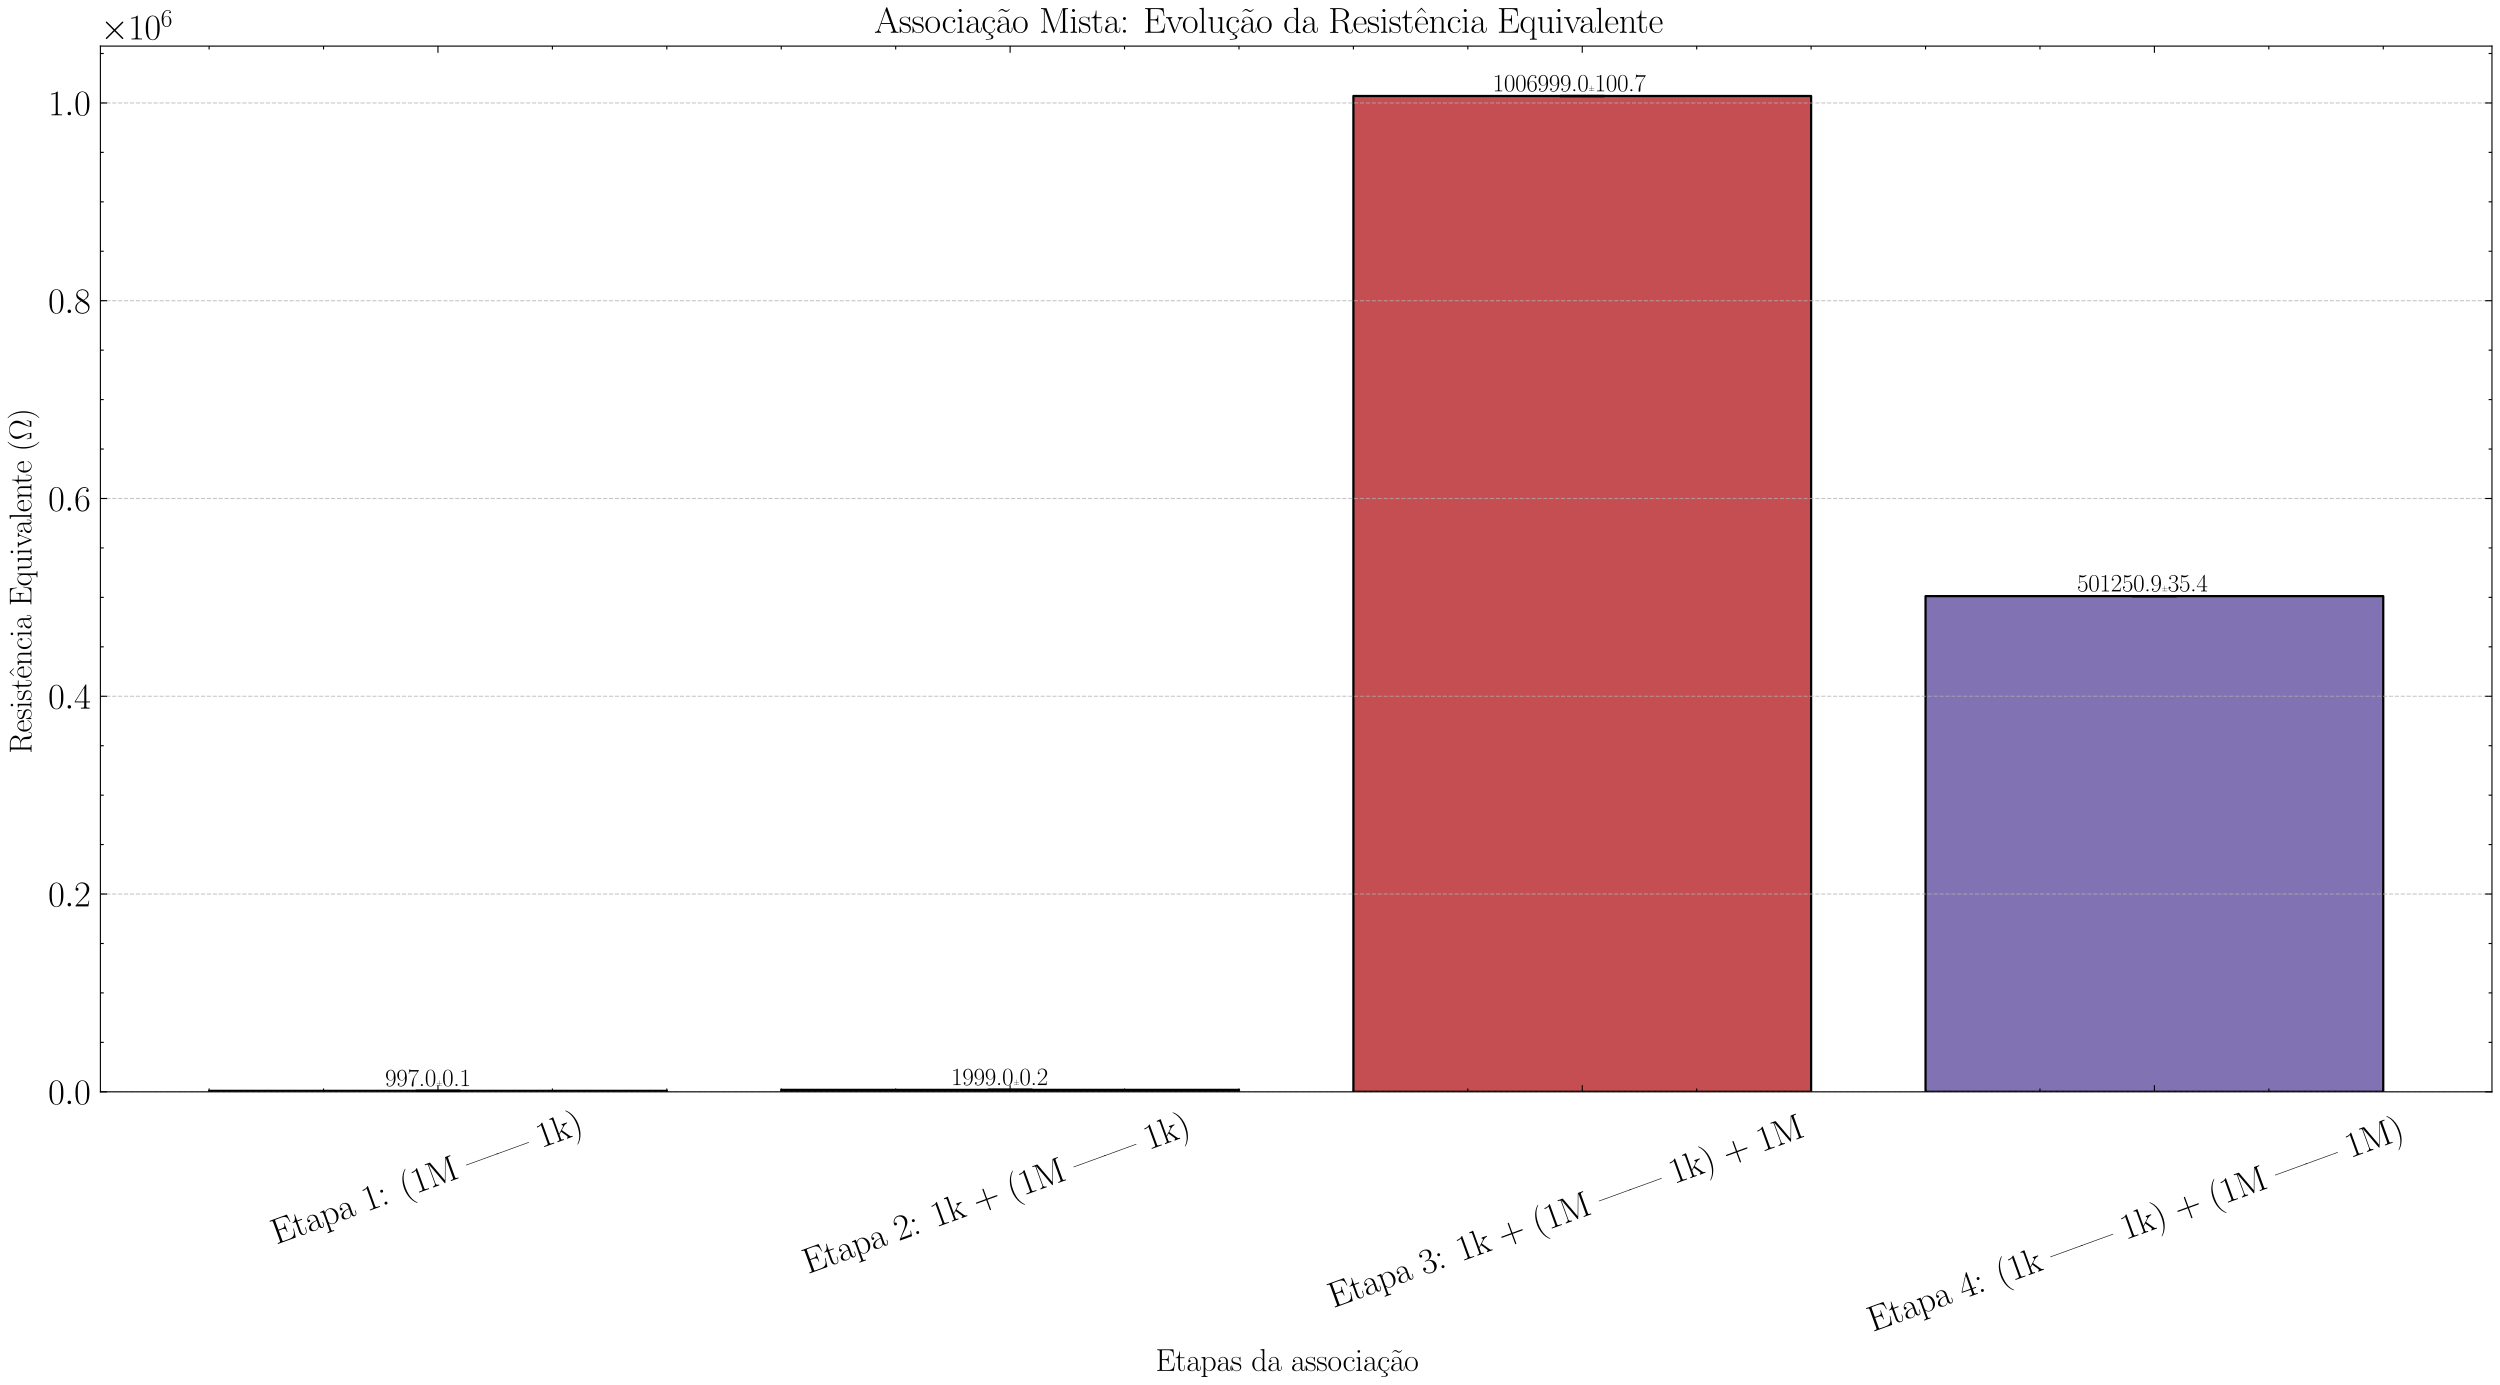 <?xml version="1.0" encoding="utf-8" standalone="no"?>
<!DOCTYPE svg PUBLIC "-//W3C//DTD SVG 1.1//EN"
  "http://www.w3.org/Graphics/SVG/1.1/DTD/svg11.dtd">
<svg xmlns:xlink="http://www.w3.org/1999/xlink" width="1120.317pt" height="620.64pt" viewBox="0 0 1120.317 620.64" xmlns="http://www.w3.org/2000/svg" version="1.1">
 <defs>
  <style type="text/css">*{stroke-linejoin: round; stroke-linecap: butt}</style>
 </defs>
 <g id="figure_1">
  <g id="patch_1">
   <path d="M 0 620.64 
L 1120.317 620.64 
L 1120.317 0 
L 0 0 
z
" style="fill: #ffffff"/>
  </g>
  <g id="axes_1">
   <g id="patch_2">
    <path d="M 44.991 489.268 
L 1116.717 489.268 
L 1116.717 20.67 
L 44.991 20.67 
z
" style="fill: #ffffff"/>
   </g>
   <g id="patch_3">
    <path d="M 93.706 489.268 
L 298.821 489.268 
L 298.821 488.826 
L 93.706 488.826 
z
" clip-path="url(#p27c537632f)" style="fill: #4c72b0; stroke: #000000; stroke-linejoin: miter"/>
   </g>
   <g id="patch_4">
    <path d="M 350.1 489.268 
L 555.215 489.268 
L 555.215 488.382 
L 350.1 488.382 
z
" clip-path="url(#p27c537632f)" style="fill: #55a868; stroke: #000000; stroke-linejoin: miter"/>
   </g>
   <g id="patch_5">
    <path d="M 606.494 489.268 
L 811.609 489.268 
L 811.609 43.028 
L 606.494 43.028 
z
" clip-path="url(#p27c537632f)" style="fill: #c44e52; stroke: #000000; stroke-linejoin: miter"/>
   </g>
   <g id="patch_6">
    <path d="M 862.887 489.268 
L 1068.002 489.268 
L 1068.002 267.144 
L 862.887 267.144 
z
" clip-path="url(#p27c537632f)" style="fill: #8172b3; stroke: #000000; stroke-linejoin: miter"/>
   </g>
   <g id="matplotlib.axis_1">
    <g id="xtick_1">
     <g id="line2d_1">
      <defs>
       <path id="m56360f7556" d="M 0 0 
L 0 -3 
" style="stroke: #000000; stroke-width: 0.5"/>
      </defs>
      <g>
       <use xlink:href="#m56360f7556" x="196.264" y="489.268" style="stroke: #000000; stroke-width: 0.5"/>
      </g>
     </g>
     <g id="line2d_2">
      <defs>
       <path id="m406fed4a12" d="M 0 0 
L 0 3 
" style="stroke: #000000; stroke-width: 0.5"/>
      </defs>
      <g>
       <use xlink:href="#m406fed4a12" x="196.264" y="20.67" style="stroke: #000000; stroke-width: 0.5"/>
      </g>
     </g>
     <g id="text_1">
      <!-- Etapa 1: (1M || 1k) -->
      <g transform="translate(123.788 557.752) rotate(-20) scale(0.16 -0.16)">
       <defs>
        <path id="CMR17-45" d="M 3885 1615 
L 3770 1615 
C 3629 676 3546 166 2419 166 
L 1530 166 
C 1274 166 1261 197 1261 414 
L 1261 2176 
L 1862 2176 
C 2464 2176 2522 1960 2522 1430 
L 2637 1430 
L 2637 3081 
L 2522 3081 
C 2522 2557 2464 2342 1862 2342 
L 1261 2342 
L 1261 3913 
C 1261 4128 1274 4160 1530 4160 
L 2406 4160 
C 3398 4160 3514 3769 3603 2929 
L 3718 2929 
L 3565 4325 
L 326 4325 
L 326 4160 
C 768 4160 838 4160 838 3874 
L 838 451 
C 838 166 768 166 326 166 
L 326 0 
L 3654 0 
L 3885 1615 
z
" transform="scale(0.016)"/>
        <path id="CMR17-74" d="M 966 2560 
L 1862 2560 
L 1862 2725 
L 966 2725 
L 966 3904 
L 851 3904 
C 838 3245 614 2668 70 2668 
L 70 2560 
L 627 2560 
L 627 771 
C 627 650 627 -64 1370 -64 
C 1747 -64 1965 306 1965 777 
L 1965 1140 
L 1850 1140 
L 1850 783 
C 1850 344 1677 51 1408 51 
C 1222 51 966 178 966 758 
L 966 2560 
z
" transform="scale(0.016)"/>
        <path id="CMR17-61" d="M 2304 1653 
C 2304 2072 2304 2294 2035 2543 
C 1798 2752 1523 2816 1306 2816 
C 800 2816 435 2407 435 1971 
C 435 1728 627 1728 666 1728 
C 749 1728 896 1778 896 1954 
C 896 2112 774 2181 666 2181 
C 640 2181 608 2174 589 2168 
C 723 2592 1069 2714 1293 2714 
C 1613 2714 1965 2429 1965 1885 
L 1965 1600 
C 1587 1600 1133 1549 774 1357 
C 371 1133 256 813 256 570 
C 256 77 832 -64 1171 -64 
C 1523 -64 1850 139 1990 511 
C 2003 233 2182 -18 2464 -18 
C 2598 -18 2938 70 2938 567 
L 2938 920 
L 2822 920 
L 2822 562 
C 2822 178 2650 128 2566 128 
C 2304 128 2304 458 2304 738 
L 2304 1653 
z
M 1965 870 
C 1965 317 1568 38 1216 38 
C 896 38 646 275 646 570 
C 646 761 730 1100 1101 1305 
C 1408 1478 1760 1504 1965 1504 
L 1965 870 
z
" transform="scale(0.016)"/>
        <path id="CMR17-70" d="M 1408 -1063 
C 998 -1063 973 -1037 973 -789 
L 973 402 
C 1158 134 1427 -38 1766 -38 
C 2406 -38 3053 523 3053 1388 
C 3053 2191 2496 2802 1837 2802 
C 1453 2802 1139 2592 960 2338 
L 960 2802 
L 198 2732 
L 198 2567 
C 576 2567 634 2528 634 2223 
L 634 -789 
C 634 -1031 608 -1063 198 -1063 
L 198 -1228 
C 352 -1216 634 -1216 800 -1216 
C 966 -1216 1254 -1216 1408 -1228 
L 1408 -1063 
z
M 973 2012 
C 973 2102 973 2235 1222 2471 
C 1254 2497 1472 2688 1792 2688 
C 2259 2688 2643 2108 2643 1382 
C 2643 656 2234 64 1728 64 
C 1498 64 1248 172 1056 472 
C 973 612 973 650 973 752 
L 973 2012 
z
" transform="scale(0.016)"/>
        <path id="CMR17-31" d="M 1702 4058 
C 1702 4192 1696 4192 1606 4192 
C 1357 3916 979 3827 621 3827 
C 602 3827 570 3827 563 3808 
C 557 3795 557 3782 557 3648 
C 755 3648 1088 3686 1344 3839 
L 1344 461 
C 1344 236 1331 160 781 160 
L 589 160 
L 589 0 
C 896 0 1216 0 1523 0 
C 1830 0 2150 0 2458 0 
L 2458 160 
L 2266 160 
C 1715 160 1702 230 1702 458 
L 1702 4058 
z
" transform="scale(0.016)"/>
        <path id="CMR17-3a" d="M 1062 2491 
C 1062 2650 934 2752 800 2752 
C 672 2752 538 2650 538 2491 
C 538 2332 666 2230 800 2230 
C 928 2230 1062 2332 1062 2491 
z
M 1062 261 
C 1062 420 934 522 800 522 
C 672 522 538 420 538 261 
C 538 102 666 0 800 0 
C 928 0 1062 102 1062 261 
z
" transform="scale(0.016)"/>
        <path id="CMR17-28" d="M 1958 -1561 
C 1958 -1555 1958 -1542 1939 -1523 
C 1645 -1224 858 -407 858 1581 
C 858 3569 1632 4379 1946 4697 
C 1946 4704 1958 4717 1958 4736 
C 1958 4755 1939 4768 1914 4768 
C 1843 4768 1299 4296 986 3594 
C 666 2887 576 2199 576 1588 
C 576 1128 621 351 1005 -471 
C 1312 -1135 1837 -1600 1914 -1600 
C 1946 -1600 1958 -1587 1958 -1561 
z
" transform="scale(0.016)"/>
        <path id="CMR17-4d" d="M 1338 4224 
C 1299 4320 1293 4320 1158 4320 
L 339 4320 
L 339 4160 
C 781 4160 851 4160 851 3875 
L 851 610 
C 851 451 851 153 339 153 
L 339 -13 
C 486 0 755 0 915 0 
C 1075 0 1344 0 1491 -13 
L 1491 153 
C 979 153 979 451 979 610 
L 979 4135 
L 986 4135 
L 2490 89 
C 2515 25 2528 -13 2579 -13 
C 2630 -13 2643 25 2669 89 
L 4186 4166 
L 4192 4166 
L 4192 438 
C 4192 153 4122 153 3680 153 
L 3680 -13 
C 3853 0 4198 0 4384 0 
C 4570 0 4922 0 5094 -13 
L 5094 153 
C 4653 153 4582 153 4582 438 
L 4582 3875 
C 4582 4160 4653 4160 5094 4160 
L 5094 4320 
L 4282 4320 
C 4147 4320 4141 4314 4102 4218 
L 2720 502 
L 1338 4224 
z
" transform="scale(0.016)"/>
        <path id="CMR17-7c" d="M 5939 1664 
L 5939 1766 
L -77 1766 
L -77 1664 
L 5939 1664 
z
" transform="scale(0.016)"/>
        <path id="CMR17-6b" d="M 1670 1673 
C 1664 1686 1632 1724 1632 1743 
C 1632 1756 2086 2171 2144 2222 
C 2509 2528 2739 2560 2906 2560 
L 2906 2733 
C 2867 2733 2854 2733 2848 2720 
L 2534 2720 
C 2355 2720 2080 2720 1907 2733 
L 1907 2566 
C 1997 2559 2061 2508 2061 2419 
C 2061 2291 1933 2170 1926 2170 
L 960 1289 
L 960 4396 
L 198 4326 
L 198 4160 
C 576 4160 634 4122 634 3817 
L 634 426 
C 634 184 608 153 198 153 
L 198 -13 
C 352 0 634 0 794 0 
C 954 0 1235 0 1389 -13 
L 1389 153 
C 979 153 954 178 954 428 
L 954 1130 
L 1395 1532 
L 2042 574 
C 2118 459 2182 369 2182 286 
C 2182 172 2067 153 1990 153 
L 1990 -13 
C 2144 0 2419 0 2579 0 
C 2694 0 2931 0 3040 0 
L 3040 153 
C 2739 153 2669 210 2477 491 
L 1670 1673 
z
" transform="scale(0.016)"/>
        <path id="CMR17-29" d="M 1683 1581 
C 1683 2040 1638 2817 1254 3639 
C 947 4303 422 4768 346 4768 
C 326 4768 301 4761 301 4729 
C 301 4717 307 4710 314 4697 
C 621 4378 1402 3568 1402 1584 
C 1402 -407 627 -1217 314 -1537 
C 307 -1549 301 -1556 301 -1568 
C 301 -1600 326 -1600 346 -1600 
C 416 -1600 960 -1128 1274 -426 
C 1594 281 1683 969 1683 1581 
z
" transform="scale(0.016)"/>
       </defs>
       <use xlink:href="#CMR17-45" transform="scale(0.996)"/>
       <use xlink:href="#CMR17-74" transform="translate(62.586 0) scale(0.996)"/>
       <use xlink:href="#CMR17-61" transform="translate(97.867 0) scale(0.996)"/>
       <use xlink:href="#CMR17-70" transform="translate(143.558 0) scale(0.996)"/>
       <use xlink:href="#CMR17-61" transform="translate(194.453 0) scale(0.996)"/>
       <use xlink:href="#CMR17-31" transform="translate(270.219 0) scale(0.996)"/>
       <use xlink:href="#CMR17-3a" transform="translate(315.91 0) scale(0.996)"/>
       <use xlink:href="#CMR17-28" transform="translate(381.267 0) scale(0.996)"/>
       <use xlink:href="#CMR17-31" transform="translate(416.547 0) scale(0.996)"/>
       <use xlink:href="#CMR17-4d" transform="translate(462.238 0) scale(0.996)"/>
       <use xlink:href="#CMR17-7c" transform="translate(577.001 0) scale(0.996)"/>
       <use xlink:href="#CMR17-7c" transform="translate(668.382 0) scale(0.996)"/>
       <use xlink:href="#CMR17-31" transform="translate(789.839 0) scale(0.996)"/>
       <use xlink:href="#CMR17-6b" transform="translate(835.529 0) scale(0.996)"/>
       <use xlink:href="#CMR17-29" transform="translate(883.822 0) scale(0.996)"/>
      </g>
     </g>
    </g>
    <g id="xtick_2">
     <g id="line2d_3">
      <g>
       <use xlink:href="#m56360f7556" x="452.657" y="489.268" style="stroke: #000000; stroke-width: 0.5"/>
      </g>
     </g>
     <g id="line2d_4">
      <g>
       <use xlink:href="#m406fed4a12" x="452.657" y="20.67" style="stroke: #000000; stroke-width: 0.5"/>
      </g>
     </g>
     <g id="text_2">
      <!-- Etapa 2: 1k + (1M || 1k) -->
      <g transform="translate(362.052 570.949) rotate(-20) scale(0.16 -0.16)">
       <defs>
        <path id="CMR17-32" d="M 2669 989 
L 2554 989 
C 2490 536 2438 459 2413 420 
C 2381 369 1920 369 1830 369 
L 602 369 
C 832 619 1280 1072 1824 1597 
C 2214 1967 2669 2402 2669 3035 
C 2669 3790 2067 4224 1395 4224 
C 691 4224 262 3604 262 3030 
C 262 2780 448 2748 525 2748 
C 589 2748 781 2787 781 3010 
C 781 3207 614 3264 525 3264 
C 486 3264 448 3258 422 3245 
C 544 3790 915 4058 1306 4058 
C 1862 4058 2227 3617 2227 3035 
C 2227 2479 1901 2000 1536 1584 
L 262 146 
L 262 0 
L 2515 0 
L 2669 989 
z
" transform="scale(0.016)"/>
        <path id="CMR17-2b" d="M 2413 1472 
L 4109 1472 
C 4198 1472 4307 1472 4307 1580 
C 4307 1695 4205 1695 4109 1695 
L 2413 1695 
L 2413 3386 
C 2413 3475 2413 3584 2304 3584 
C 2189 3584 2189 3482 2189 3386 
L 2189 1695 
L 493 1695 
C 403 1695 294 1695 294 1587 
C 294 1472 397 1472 493 1472 
L 2189 1472 
L 2189 -218 
C 2189 -307 2189 -416 2298 -416 
C 2413 -416 2413 -314 2413 -218 
L 2413 1472 
z
" transform="scale(0.016)"/>
       </defs>
       <use xlink:href="#CMR17-45" transform="scale(0.996)"/>
       <use xlink:href="#CMR17-74" transform="translate(62.586 0) scale(0.996)"/>
       <use xlink:href="#CMR17-61" transform="translate(97.867 0) scale(0.996)"/>
       <use xlink:href="#CMR17-70" transform="translate(143.558 0) scale(0.996)"/>
       <use xlink:href="#CMR17-61" transform="translate(194.453 0) scale(0.996)"/>
       <use xlink:href="#CMR17-32" transform="translate(270.219 0) scale(0.996)"/>
       <use xlink:href="#CMR17-3a" transform="translate(315.91 0) scale(0.996)"/>
       <use xlink:href="#CMR17-31" transform="translate(381.267 0) scale(0.996)"/>
       <use xlink:href="#CMR17-6b" transform="translate(426.957 0) scale(0.996)"/>
       <use xlink:href="#CMR17-2b" transform="translate(505.326 0) scale(0.996)"/>
       <use xlink:href="#CMR17-28" transform="translate(607.117 0) scale(0.996)"/>
       <use xlink:href="#CMR17-31" transform="translate(642.397 0) scale(0.996)"/>
       <use xlink:href="#CMR17-4d" transform="translate(688.088 0) scale(0.996)"/>
       <use xlink:href="#CMR17-7c" transform="translate(802.851 0) scale(0.996)"/>
       <use xlink:href="#CMR17-7c" transform="translate(894.232 0) scale(0.996)"/>
       <use xlink:href="#CMR17-31" transform="translate(1015.689 0) scale(0.996)"/>
       <use xlink:href="#CMR17-6b" transform="translate(1061.379 0) scale(0.996)"/>
       <use xlink:href="#CMR17-29" transform="translate(1109.672 0) scale(0.996)"/>
      </g>
     </g>
    </g>
    <g id="xtick_3">
     <g id="line2d_5">
      <g>
       <use xlink:href="#m56360f7556" x="709.051" y="489.268" style="stroke: #000000; stroke-width: 0.5"/>
      </g>
     </g>
     <g id="line2d_6">
      <g>
       <use xlink:href="#m406fed4a12" x="709.051" y="20.67" style="stroke: #000000; stroke-width: 0.5"/>
      </g>
     </g>
     <g id="text_3">
      <!-- Etapa 3: 1k + (1M || 1k) + 1M -->
      <g transform="translate(597.467 586.221) rotate(-20) scale(0.16 -0.16)">
       <defs>
        <path id="CMR17-33" d="M 1414 2157 
C 1984 2157 2234 1662 2234 1090 
C 2234 320 1824 25 1453 25 
C 1114 25 563 194 390 693 
C 422 680 454 680 486 680 
C 640 680 755 782 755 948 
C 755 1133 614 1216 486 1216 
C 378 1216 211 1165 211 926 
C 211 335 787 -128 1466 -128 
C 2176 -128 2720 430 2720 1085 
C 2720 1707 2208 2157 1600 2227 
C 2086 2328 2554 2756 2554 3329 
C 2554 3820 2048 4179 1472 4179 
C 890 4179 378 3829 378 3329 
C 378 3110 544 3072 627 3072 
C 762 3072 877 3155 877 3321 
C 877 3486 762 3569 627 3569 
C 602 3569 570 3569 544 3557 
C 730 3959 1235 4032 1459 4032 
C 1683 4032 2106 3925 2106 3320 
C 2106 3143 2080 2828 1862 2550 
C 1670 2304 1453 2304 1242 2284 
C 1210 2284 1062 2269 1037 2269 
C 992 2263 966 2257 966 2208 
C 966 2163 973 2157 1101 2157 
L 1414 2157 
z
" transform="scale(0.016)"/>
       </defs>
       <use xlink:href="#CMR17-45" transform="scale(0.996)"/>
       <use xlink:href="#CMR17-74" transform="translate(62.586 0) scale(0.996)"/>
       <use xlink:href="#CMR17-61" transform="translate(97.867 0) scale(0.996)"/>
       <use xlink:href="#CMR17-70" transform="translate(143.558 0) scale(0.996)"/>
       <use xlink:href="#CMR17-61" transform="translate(194.453 0) scale(0.996)"/>
       <use xlink:href="#CMR17-33" transform="translate(270.219 0) scale(0.996)"/>
       <use xlink:href="#CMR17-3a" transform="translate(315.91 0) scale(0.996)"/>
       <use xlink:href="#CMR17-31" transform="translate(381.267 0) scale(0.996)"/>
       <use xlink:href="#CMR17-6b" transform="translate(426.957 0) scale(0.996)"/>
       <use xlink:href="#CMR17-2b" transform="translate(505.326 0) scale(0.996)"/>
       <use xlink:href="#CMR17-28" transform="translate(607.117 0) scale(0.996)"/>
       <use xlink:href="#CMR17-31" transform="translate(642.397 0) scale(0.996)"/>
       <use xlink:href="#CMR17-4d" transform="translate(688.088 0) scale(0.996)"/>
       <use xlink:href="#CMR17-7c" transform="translate(802.851 0) scale(0.996)"/>
       <use xlink:href="#CMR17-7c" transform="translate(894.232 0) scale(0.996)"/>
       <use xlink:href="#CMR17-31" transform="translate(1015.689 0) scale(0.996)"/>
       <use xlink:href="#CMR17-6b" transform="translate(1061.379 0) scale(0.996)"/>
       <use xlink:href="#CMR17-29" transform="translate(1109.672 0) scale(0.996)"/>
       <use xlink:href="#CMR17-2b" transform="translate(1175.029 0) scale(0.996)"/>
       <use xlink:href="#CMR17-31" transform="translate(1276.82 0) scale(0.996)"/>
       <use xlink:href="#CMR17-4d" transform="translate(1322.51 0) scale(0.996)"/>
      </g>
     </g>
    </g>
    <g id="xtick_4">
     <g id="line2d_7">
      <g>
       <use xlink:href="#m56360f7556" x="965.445" y="489.268" style="stroke: #000000; stroke-width: 0.5"/>
      </g>
     </g>
     <g id="line2d_8">
      <g>
       <use xlink:href="#m406fed4a12" x="965.445" y="20.67" style="stroke: #000000; stroke-width: 0.5"/>
      </g>
     </g>
     <g id="text_4">
      <!-- Etapa 4: (1k || 1k) + (1M || 1M) -->
      <g transform="translate(839.194 596.897) rotate(-20) scale(0.16 -0.16)">
       <defs>
        <path id="CMR17-34" d="M 2150 4122 
C 2150 4256 2144 4256 2029 4256 
L 128 1254 
L 128 1088 
L 1779 1088 
L 1779 457 
C 1779 224 1766 160 1318 160 
L 1197 160 
L 1197 0 
C 1402 0 1747 0 1965 0 
C 2182 0 2528 0 2733 0 
L 2733 160 
L 2611 160 
C 2163 160 2150 224 2150 457 
L 2150 1088 
L 2803 1088 
L 2803 1254 
L 2150 1254 
L 2150 4122 
z
M 1798 3703 
L 1798 1254 
L 256 1254 
L 1798 3703 
z
" transform="scale(0.016)"/>
       </defs>
       <use xlink:href="#CMR17-45" transform="scale(0.996)"/>
       <use xlink:href="#CMR17-74" transform="translate(62.586 0) scale(0.996)"/>
       <use xlink:href="#CMR17-61" transform="translate(97.867 0) scale(0.996)"/>
       <use xlink:href="#CMR17-70" transform="translate(143.558 0) scale(0.996)"/>
       <use xlink:href="#CMR17-61" transform="translate(194.453 0) scale(0.996)"/>
       <use xlink:href="#CMR17-34" transform="translate(270.219 0) scale(0.996)"/>
       <use xlink:href="#CMR17-3a" transform="translate(315.91 0) scale(0.996)"/>
       <use xlink:href="#CMR17-28" transform="translate(381.267 0) scale(0.996)"/>
       <use xlink:href="#CMR17-31" transform="translate(416.547 0) scale(0.996)"/>
       <use xlink:href="#CMR17-6b" transform="translate(462.238 0) scale(0.996)"/>
       <use xlink:href="#CMR17-7c" transform="translate(540.607 0) scale(0.996)"/>
       <use xlink:href="#CMR17-7c" transform="translate(631.988 0) scale(0.996)"/>
       <use xlink:href="#CMR17-31" transform="translate(753.445 0) scale(0.996)"/>
       <use xlink:href="#CMR17-6b" transform="translate(799.135 0) scale(0.996)"/>
       <use xlink:href="#CMR17-29" transform="translate(847.428 0) scale(0.996)"/>
       <use xlink:href="#CMR17-2b" transform="translate(912.785 0) scale(0.996)"/>
       <use xlink:href="#CMR17-28" transform="translate(1014.576 0) scale(0.996)"/>
       <use xlink:href="#CMR17-31" transform="translate(1049.856 0) scale(0.996)"/>
       <use xlink:href="#CMR17-4d" transform="translate(1095.547 0) scale(0.996)"/>
       <use xlink:href="#CMR17-7c" transform="translate(1210.31 0) scale(0.996)"/>
       <use xlink:href="#CMR17-7c" transform="translate(1301.691 0) scale(0.996)"/>
       <use xlink:href="#CMR17-31" transform="translate(1423.148 0) scale(0.996)"/>
       <use xlink:href="#CMR17-4d" transform="translate(1468.838 0) scale(0.996)"/>
       <use xlink:href="#CMR17-29" transform="translate(1553.525 0) scale(0.996)"/>
      </g>
     </g>
    </g>
    <g id="xtick_5">
     <g id="line2d_9">
      <defs>
       <path id="mf675b38d53" d="M 0 0 
L 0 -1.5 
" style="stroke: #000000; stroke-width: 0.5"/>
      </defs>
      <g>
       <use xlink:href="#mf675b38d53" x="93.706" y="489.268" style="stroke: #000000; stroke-width: 0.5"/>
      </g>
     </g>
     <g id="line2d_10">
      <defs>
       <path id="m55e5a4c6df" d="M 0 0 
L 0 1.5 
" style="stroke: #000000; stroke-width: 0.5"/>
      </defs>
      <g>
       <use xlink:href="#m55e5a4c6df" x="93.706" y="20.67" style="stroke: #000000; stroke-width: 0.5"/>
      </g>
     </g>
    </g>
    <g id="xtick_6">
     <g id="line2d_11">
      <g>
       <use xlink:href="#mf675b38d53" x="144.985" y="489.268" style="stroke: #000000; stroke-width: 0.5"/>
      </g>
     </g>
     <g id="line2d_12">
      <g>
       <use xlink:href="#m55e5a4c6df" x="144.985" y="20.67" style="stroke: #000000; stroke-width: 0.5"/>
      </g>
     </g>
    </g>
    <g id="xtick_7">
     <g id="line2d_13">
      <g>
       <use xlink:href="#mf675b38d53" x="247.542" y="489.268" style="stroke: #000000; stroke-width: 0.5"/>
      </g>
     </g>
     <g id="line2d_14">
      <g>
       <use xlink:href="#m55e5a4c6df" x="247.542" y="20.67" style="stroke: #000000; stroke-width: 0.5"/>
      </g>
     </g>
    </g>
    <g id="xtick_8">
     <g id="line2d_15">
      <g>
       <use xlink:href="#mf675b38d53" x="298.821" y="489.268" style="stroke: #000000; stroke-width: 0.5"/>
      </g>
     </g>
     <g id="line2d_16">
      <g>
       <use xlink:href="#m55e5a4c6df" x="298.821" y="20.67" style="stroke: #000000; stroke-width: 0.5"/>
      </g>
     </g>
    </g>
    <g id="xtick_9">
     <g id="line2d_17">
      <g>
       <use xlink:href="#mf675b38d53" x="350.1" y="489.268" style="stroke: #000000; stroke-width: 0.5"/>
      </g>
     </g>
     <g id="line2d_18">
      <g>
       <use xlink:href="#m55e5a4c6df" x="350.1" y="20.67" style="stroke: #000000; stroke-width: 0.5"/>
      </g>
     </g>
    </g>
    <g id="xtick_10">
     <g id="line2d_19">
      <g>
       <use xlink:href="#mf675b38d53" x="401.379" y="489.268" style="stroke: #000000; stroke-width: 0.5"/>
      </g>
     </g>
     <g id="line2d_20">
      <g>
       <use xlink:href="#m55e5a4c6df" x="401.379" y="20.67" style="stroke: #000000; stroke-width: 0.5"/>
      </g>
     </g>
    </g>
    <g id="xtick_11">
     <g id="line2d_21">
      <g>
       <use xlink:href="#mf675b38d53" x="503.936" y="489.268" style="stroke: #000000; stroke-width: 0.5"/>
      </g>
     </g>
     <g id="line2d_22">
      <g>
       <use xlink:href="#m55e5a4c6df" x="503.936" y="20.67" style="stroke: #000000; stroke-width: 0.5"/>
      </g>
     </g>
    </g>
    <g id="xtick_12">
     <g id="line2d_23">
      <g>
       <use xlink:href="#mf675b38d53" x="555.215" y="489.268" style="stroke: #000000; stroke-width: 0.5"/>
      </g>
     </g>
     <g id="line2d_24">
      <g>
       <use xlink:href="#m55e5a4c6df" x="555.215" y="20.67" style="stroke: #000000; stroke-width: 0.5"/>
      </g>
     </g>
    </g>
    <g id="xtick_13">
     <g id="line2d_25">
      <g>
       <use xlink:href="#mf675b38d53" x="606.494" y="489.268" style="stroke: #000000; stroke-width: 0.5"/>
      </g>
     </g>
     <g id="line2d_26">
      <g>
       <use xlink:href="#m55e5a4c6df" x="606.494" y="20.67" style="stroke: #000000; stroke-width: 0.5"/>
      </g>
     </g>
    </g>
    <g id="xtick_14">
     <g id="line2d_27">
      <g>
       <use xlink:href="#mf675b38d53" x="657.772" y="489.268" style="stroke: #000000; stroke-width: 0.5"/>
      </g>
     </g>
     <g id="line2d_28">
      <g>
       <use xlink:href="#m55e5a4c6df" x="657.772" y="20.67" style="stroke: #000000; stroke-width: 0.5"/>
      </g>
     </g>
    </g>
    <g id="xtick_15">
     <g id="line2d_29">
      <g>
       <use xlink:href="#mf675b38d53" x="760.33" y="489.268" style="stroke: #000000; stroke-width: 0.5"/>
      </g>
     </g>
     <g id="line2d_30">
      <g>
       <use xlink:href="#m55e5a4c6df" x="760.33" y="20.67" style="stroke: #000000; stroke-width: 0.5"/>
      </g>
     </g>
    </g>
    <g id="xtick_16">
     <g id="line2d_31">
      <g>
       <use xlink:href="#mf675b38d53" x="811.609" y="489.268" style="stroke: #000000; stroke-width: 0.5"/>
      </g>
     </g>
     <g id="line2d_32">
      <g>
       <use xlink:href="#m55e5a4c6df" x="811.609" y="20.67" style="stroke: #000000; stroke-width: 0.5"/>
      </g>
     </g>
    </g>
    <g id="xtick_17">
     <g id="line2d_33">
      <g>
       <use xlink:href="#mf675b38d53" x="862.887" y="489.268" style="stroke: #000000; stroke-width: 0.5"/>
      </g>
     </g>
     <g id="line2d_34">
      <g>
       <use xlink:href="#m55e5a4c6df" x="862.887" y="20.67" style="stroke: #000000; stroke-width: 0.5"/>
      </g>
     </g>
    </g>
    <g id="xtick_18">
     <g id="line2d_35">
      <g>
       <use xlink:href="#mf675b38d53" x="914.166" y="489.268" style="stroke: #000000; stroke-width: 0.5"/>
      </g>
     </g>
     <g id="line2d_36">
      <g>
       <use xlink:href="#m55e5a4c6df" x="914.166" y="20.67" style="stroke: #000000; stroke-width: 0.5"/>
      </g>
     </g>
    </g>
    <g id="xtick_19">
     <g id="line2d_37">
      <g>
       <use xlink:href="#mf675b38d53" x="1016.724" y="489.268" style="stroke: #000000; stroke-width: 0.5"/>
      </g>
     </g>
     <g id="line2d_38">
      <g>
       <use xlink:href="#m55e5a4c6df" x="1016.724" y="20.67" style="stroke: #000000; stroke-width: 0.5"/>
      </g>
     </g>
    </g>
    <g id="xtick_20">
     <g id="line2d_39">
      <g>
       <use xlink:href="#mf675b38d53" x="1068.002" y="489.268" style="stroke: #000000; stroke-width: 0.5"/>
      </g>
     </g>
     <g id="line2d_40">
      <g>
       <use xlink:href="#m55e5a4c6df" x="1068.002" y="20.67" style="stroke: #000000; stroke-width: 0.5"/>
      </g>
     </g>
    </g>
    <g id="text_5">
     <!-- Etapas da associação -->
     <g transform="translate(517.863 614.328) scale(0.14 -0.14)">
      <defs>
       <path id="CMR17-73" d="M 1978 2697 
C 1978 2813 1971 2819 1933 2819 
C 1907 2819 1901 2813 1824 2717 
C 1805 2691 1747 2626 1728 2601 
C 1523 2819 1235 2819 1126 2819 
C 416 2819 160 2447 160 2076 
C 160 1498 813 1365 998 1325 
C 1402 1243 1542 1217 1677 1101 
C 1760 1025 1901 884 1901 654 
C 1901 384 1747 38 1158 38 
C 602 38 403 460 288 1021 
C 269 1110 269 1117 218 1117 
C 166 1117 160 1110 160 983 
L 160 63 
C 160 -51 166 -58 205 -58 
C 237 -58 243 -51 275 0 
C 314 57 410 211 448 276 
C 576 103 800 -64 1158 -64 
C 1792 -64 2131 283 2131 784 
C 2131 1112 1958 1285 1875 1362 
C 1683 1561 1459 1606 1190 1657 
C 838 1735 390 1825 390 2217 
C 390 2383 480 2737 1126 2737 
C 1811 2737 1850 2094 1862 1888 
C 1869 1856 1901 1849 1920 1849 
C 1978 1849 1978 1869 1978 1978 
L 1978 2697 
z
" transform="scale(0.016)"/>
       <path id="CMR17-64" d="M 1869 4326 
L 1869 4160 
C 2246 4160 2304 4122 2304 3820 
L 2304 2345 
C 2278 2377 2016 2790 1498 2790 
C 845 2790 211 2208 211 1364 
C 211 525 806 -64 1434 -64 
C 1978 -64 2259 337 2291 380 
L 2291 -63 
L 3066 -63 
L 3066 128 
C 2688 128 2630 166 2630 473 
L 2630 4396 
L 1869 4326 
z
M 2291 755 
C 2291 563 2176 390 2029 262 
C 1811 70 1594 38 1472 38 
C 1286 38 621 134 621 1356 
C 621 2612 1363 2688 1530 2688 
C 1824 2688 2061 2522 2208 2291 
C 2291 2157 2291 2138 2291 2023 
L 2291 755 
z
" transform="scale(0.016)"/>
       <path id="CMR17-6f" d="M 2758 1356 
C 2758 2176 2163 2816 1466 2816 
C 768 2816 173 2176 173 1356 
C 173 551 768 -64 1466 -64 
C 2163 -64 2758 551 2758 1356 
z
M 1466 51 
C 1165 51 909 230 762 480 
C 602 767 582 1126 582 1408 
C 582 1677 595 2010 762 2298 
C 890 2509 1139 2714 1466 2714 
C 1754 2714 1997 2554 2150 2330 
C 2349 2029 2349 1607 2349 1408 
C 2349 1158 2336 775 2163 467 
C 1984 173 1709 51 1466 51 
z
" transform="scale(0.016)"/>
       <path id="CMR17-63" d="M 2234 2240 
C 2112 2240 1933 2240 1933 2017 
C 1933 1838 2080 1787 2163 1787 
C 2208 1787 2394 1807 2394 2024 
C 2394 2467 1958 2803 1466 2803 
C 787 2803 211 2178 211 1363 
C 211 516 813 -64 1466 -64 
C 2259 -64 2458 677 2458 748 
C 2458 774 2451 793 2406 793 
C 2362 793 2355 787 2330 703 
C 2163 180 1798 51 1523 51 
C 1114 51 621 427 621 1369 
C 621 2338 1094 2688 1472 2688 
C 1722 2688 2093 2573 2234 2240 
z
" transform="scale(0.016)"/>
       <path id="CMR17-69" d="M 992 3909 
C 992 4049 877 4170 730 4170 
C 589 4170 467 4056 467 3909 
C 467 3769 582 3648 730 3648 
C 870 3648 992 3763 992 3909 
z
M 243 2706 
L 243 2541 
C 602 2541 653 2502 653 2197 
L 653 427 
C 653 184 627 153 218 153 
L 218 -13 
C 371 0 646 0 806 0 
C 960 0 1222 0 1370 -13 
L 1370 153 
C 992 153 979 191 979 420 
L 979 2776 
L 243 2706 
z
" transform="scale(0.016)"/>
       <path id="CMR17-18" d="M 1632 -66 
L 1293 -66 
L 1293 -384 
C 1574 -384 1792 -517 1792 -756 
C 1792 -1101 1357 -1101 966 -1101 
L 794 -1101 
L 794 -1216 
L 1037 -1216 
C 1056 -1216 1472 -1216 1734 -1145 
C 2042 -1066 2131 -918 2131 -743 
C 2131 -502 1939 -360 1632 -308 
L 1632 -66 
z
" transform="scale(0.016)"/>
       <path id="CMR17-7e" d="M 2400 4184 
C 2182 3980 2061 3865 1862 3865 
C 1722 3865 1626 3932 1491 4024 
C 1363 4111 1261 4184 1120 4184 
C 890 4184 730 4004 461 3718 
L 531 3648 
C 749 3850 870 3968 1069 3968 
C 1210 3968 1306 3900 1440 3808 
C 1568 3722 1670 3648 1811 3648 
C 2042 3648 2202 3828 2470 4114 
L 2400 4184 
z
" transform="scale(0.016)"/>
      </defs>
      <use xlink:href="#CMR17-45" transform="scale(0.996)"/>
      <use xlink:href="#CMR17-74" transform="translate(62.586 0) scale(0.996)"/>
      <use xlink:href="#CMR17-61" transform="translate(97.867 0) scale(0.996)"/>
      <use xlink:href="#CMR17-70" transform="translate(143.558 0) scale(0.996)"/>
      <use xlink:href="#CMR17-61" transform="translate(194.453 0) scale(0.996)"/>
      <use xlink:href="#CMR17-73" transform="translate(240.143 0) scale(0.996)"/>
      <use xlink:href="#CMR17-64" transform="translate(306.021 0) scale(0.996)"/>
      <use xlink:href="#CMR17-61" transform="translate(356.916 0) scale(0.996)"/>
      <use xlink:href="#CMR17-61" transform="translate(432.683 0) scale(0.996)"/>
      <use xlink:href="#CMR17-73" transform="translate(478.373 0) scale(0.996)"/>
      <use xlink:href="#CMR17-73" transform="translate(514.174 0) scale(0.996)"/>
      <use xlink:href="#CMR17-6f" transform="translate(549.976 0) scale(0.996)"/>
      <use xlink:href="#CMR17-63" transform="translate(598.269 0) scale(0.996)"/>
      <use xlink:href="#CMR17-69" transform="translate(638.754 0) scale(0.996)"/>
      <use xlink:href="#CMR17-61" transform="translate(663.625 0) scale(0.996)"/>
      <use xlink:href="#CMR17-18" transform="translate(709.316 0) scale(0.996)"/>
      <use xlink:href="#CMR17-63" transform="translate(709.316 0) scale(0.996)"/>
      <use xlink:href="#CMR17-7e" transform="translate(749.801 0) scale(0.996)"/>
      <use xlink:href="#CMR17-61" transform="translate(749.801 0) scale(0.996)"/>
      <use xlink:href="#CMR17-6f" transform="translate(795.492 0) scale(0.996)"/>
     </g>
    </g>
   </g>
   <g id="matplotlib.axis_2">
    <g id="ytick_1">
     <g id="line2d_41">
      <path d="M 44.991 489.268 
L 1116.717 489.268 
" clip-path="url(#p27c537632f)" style="fill: none; stroke-dasharray: 1.85,0.8; stroke-dashoffset: 0; stroke: #b0b0b0; stroke-opacity: 0.7; stroke-width: 0.5"/>
     </g>
     <g id="line2d_42">
      <defs>
       <path id="m43be7e51ae" d="M 0 0 
L 3 0 
" style="stroke: #000000; stroke-width: 0.5"/>
      </defs>
      <g>
       <use xlink:href="#m43be7e51ae" x="44.991" y="489.268" style="stroke: #000000; stroke-width: 0.5"/>
      </g>
     </g>
     <g id="line2d_43">
      <defs>
       <path id="mb3c7b828a9" d="M 0 0 
L -3 0 
" style="stroke: #000000; stroke-width: 0.5"/>
      </defs>
      <g>
       <use xlink:href="#mb3c7b828a9" x="1116.717" y="489.268" style="stroke: #000000; stroke-width: 0.5"/>
      </g>
     </g>
     <g id="text_6">
      <!-- $\mathdefault{0.0}$ -->
      <g transform="translate(21.548 494.802) scale(0.16 -0.16)">
       <defs>
        <path id="CMR17-30" d="M 2688 2025 
C 2688 2416 2682 3080 2413 3591 
C 2176 4039 1798 4198 1466 4198 
C 1158 4198 768 4058 525 3597 
C 269 3118 243 2524 243 2025 
C 243 1661 250 1106 448 619 
C 723 -39 1216 -128 1466 -128 
C 1760 -128 2208 -7 2470 600 
C 2662 1042 2688 1559 2688 2025 
z
M 1466 -26 
C 1056 -26 813 325 723 812 
C 653 1188 653 1738 653 2096 
C 653 2588 653 2997 736 3387 
C 858 3929 1216 4096 1466 4096 
C 1728 4096 2067 3923 2189 3400 
C 2272 3036 2278 2607 2278 2096 
C 2278 1680 2278 1169 2202 792 
C 2067 95 1690 -26 1466 -26 
z
" transform="scale(0.016)"/>
        <path id="CMMI12-3a" d="M 1178 307 
C 1178 492 1024 619 870 619 
C 685 619 557 466 557 313 
C 557 128 710 0 864 0 
C 1050 0 1178 153 1178 307 
z
" transform="scale(0.016)"/>
       </defs>
       <use xlink:href="#CMR17-30" transform="scale(0.996)"/>
       <use xlink:href="#CMMI12-3a" transform="translate(45.69 0) scale(0.996)"/>
       <use xlink:href="#CMR17-30" transform="translate(72.788 0) scale(0.996)"/>
      </g>
     </g>
    </g>
    <g id="ytick_2">
     <g id="line2d_44">
      <path d="M 44.991 400.64 
L 1116.717 400.64 
" clip-path="url(#p27c537632f)" style="fill: none; stroke-dasharray: 1.85,0.8; stroke-dashoffset: 0; stroke: #b0b0b0; stroke-opacity: 0.7; stroke-width: 0.5"/>
     </g>
     <g id="line2d_45">
      <g>
       <use xlink:href="#m43be7e51ae" x="44.991" y="400.64" style="stroke: #000000; stroke-width: 0.5"/>
      </g>
     </g>
     <g id="line2d_46">
      <g>
       <use xlink:href="#mb3c7b828a9" x="1116.717" y="400.64" style="stroke: #000000; stroke-width: 0.5"/>
      </g>
     </g>
     <g id="text_7">
      <!-- $\mathdefault{0.2}$ -->
      <g transform="translate(21.548 406.175) scale(0.16 -0.16)">
       <use xlink:href="#CMR17-30" transform="scale(0.996)"/>
       <use xlink:href="#CMMI12-3a" transform="translate(45.69 0) scale(0.996)"/>
       <use xlink:href="#CMR17-32" transform="translate(72.788 0) scale(0.996)"/>
      </g>
     </g>
    </g>
    <g id="ytick_3">
     <g id="line2d_47">
      <path d="M 44.991 312.013 
L 1116.717 312.013 
" clip-path="url(#p27c537632f)" style="fill: none; stroke-dasharray: 1.85,0.8; stroke-dashoffset: 0; stroke: #b0b0b0; stroke-opacity: 0.7; stroke-width: 0.5"/>
     </g>
     <g id="line2d_48">
      <g>
       <use xlink:href="#m43be7e51ae" x="44.991" y="312.013" style="stroke: #000000; stroke-width: 0.5"/>
      </g>
     </g>
     <g id="line2d_49">
      <g>
       <use xlink:href="#mb3c7b828a9" x="1116.717" y="312.013" style="stroke: #000000; stroke-width: 0.5"/>
      </g>
     </g>
     <g id="text_8">
      <!-- $\mathdefault{0.4}$ -->
      <g transform="translate(21.548 317.547) scale(0.16 -0.16)">
       <use xlink:href="#CMR17-30" transform="scale(0.996)"/>
       <use xlink:href="#CMMI12-3a" transform="translate(45.69 0) scale(0.996)"/>
       <use xlink:href="#CMR17-34" transform="translate(72.788 0) scale(0.996)"/>
      </g>
     </g>
    </g>
    <g id="ytick_4">
     <g id="line2d_50">
      <path d="M 44.991 223.385 
L 1116.717 223.385 
" clip-path="url(#p27c537632f)" style="fill: none; stroke-dasharray: 1.85,0.8; stroke-dashoffset: 0; stroke: #b0b0b0; stroke-opacity: 0.7; stroke-width: 0.5"/>
     </g>
     <g id="line2d_51">
      <g>
       <use xlink:href="#m43be7e51ae" x="44.991" y="223.385" style="stroke: #000000; stroke-width: 0.5"/>
      </g>
     </g>
     <g id="line2d_52">
      <g>
       <use xlink:href="#mb3c7b828a9" x="1116.717" y="223.385" style="stroke: #000000; stroke-width: 0.5"/>
      </g>
     </g>
     <g id="text_9">
      <!-- $\mathdefault{0.6}$ -->
      <g transform="translate(21.548 228.92) scale(0.16 -0.16)">
       <defs>
        <path id="CMR17-36" d="M 678 2176 
C 678 3690 1395 4032 1811 4032 
C 1946 4032 2272 4009 2400 3776 
C 2298 3776 2106 3776 2106 3553 
C 2106 3381 2246 3323 2336 3323 
C 2394 3323 2566 3348 2566 3560 
C 2566 3954 2246 4179 1805 4179 
C 1043 4179 243 3390 243 1984 
C 243 253 966 -128 1478 -128 
C 2099 -128 2688 427 2688 1283 
C 2688 2081 2170 2662 1517 2662 
C 1126 2662 838 2407 678 1960 
L 678 2176 
z
M 1478 25 
C 691 25 691 1200 691 1436 
C 691 1896 909 2560 1504 2560 
C 1613 2560 1926 2560 2138 2120 
C 2253 1870 2253 1609 2253 1289 
C 2253 944 2253 690 2118 434 
C 1978 171 1773 25 1478 25 
z
" transform="scale(0.016)"/>
       </defs>
       <use xlink:href="#CMR17-30" transform="scale(0.996)"/>
       <use xlink:href="#CMMI12-3a" transform="translate(45.69 0) scale(0.996)"/>
       <use xlink:href="#CMR17-36" transform="translate(72.788 0) scale(0.996)"/>
      </g>
     </g>
    </g>
    <g id="ytick_5">
     <g id="line2d_53">
      <path d="M 44.991 134.757 
L 1116.717 134.757 
" clip-path="url(#p27c537632f)" style="fill: none; stroke-dasharray: 1.85,0.8; stroke-dashoffset: 0; stroke: #b0b0b0; stroke-opacity: 0.7; stroke-width: 0.5"/>
     </g>
     <g id="line2d_54">
      <g>
       <use xlink:href="#m43be7e51ae" x="44.991" y="134.757" style="stroke: #000000; stroke-width: 0.5"/>
      </g>
     </g>
     <g id="line2d_55">
      <g>
       <use xlink:href="#mb3c7b828a9" x="1116.717" y="134.757" style="stroke: #000000; stroke-width: 0.5"/>
      </g>
     </g>
     <g id="text_10">
      <!-- $\mathdefault{0.8}$ -->
      <g transform="translate(21.548 140.292) scale(0.16 -0.16)">
       <defs>
        <path id="CMR17-38" d="M 1741 2264 
C 2144 2467 2554 2773 2554 3263 
C 2554 3841 1990 4179 1472 4179 
C 890 4179 378 3759 378 3180 
C 378 3021 416 2747 666 2505 
C 730 2442 998 2251 1171 2130 
C 883 1983 211 1634 211 934 
C 211 279 838 -128 1459 -128 
C 2144 -128 2720 362 2720 1010 
C 2720 1590 2330 1857 2074 2029 
L 1741 2264 
z
M 902 2822 
C 851 2854 595 3051 595 3351 
C 595 3739 998 4032 1459 4032 
C 1965 4032 2336 3676 2336 3262 
C 2336 2669 1670 2331 1638 2331 
C 1632 2331 1626 2331 1574 2370 
L 902 2822 
z
M 2080 1519 
C 2176 1449 2483 1240 2483 851 
C 2483 381 2010 25 1472 25 
C 890 25 448 438 448 940 
C 448 1443 838 1862 1280 2060 
L 2080 1519 
z
" transform="scale(0.016)"/>
       </defs>
       <use xlink:href="#CMR17-30" transform="scale(0.996)"/>
       <use xlink:href="#CMMI12-3a" transform="translate(45.69 0) scale(0.996)"/>
       <use xlink:href="#CMR17-38" transform="translate(72.788 0) scale(0.996)"/>
      </g>
     </g>
    </g>
    <g id="ytick_6">
     <g id="line2d_56">
      <path d="M 44.991 46.13 
L 1116.717 46.13 
" clip-path="url(#p27c537632f)" style="fill: none; stroke-dasharray: 1.85,0.8; stroke-dashoffset: 0; stroke: #b0b0b0; stroke-opacity: 0.7; stroke-width: 0.5"/>
     </g>
     <g id="line2d_57">
      <g>
       <use xlink:href="#m43be7e51ae" x="44.991" y="46.13" style="stroke: #000000; stroke-width: 0.5"/>
      </g>
     </g>
     <g id="line2d_58">
      <g>
       <use xlink:href="#mb3c7b828a9" x="1116.717" y="46.13" style="stroke: #000000; stroke-width: 0.5"/>
      </g>
     </g>
     <g id="text_11">
      <!-- $\mathdefault{1.0}$ -->
      <g transform="translate(21.548 51.665) scale(0.16 -0.16)">
       <use xlink:href="#CMR17-31" transform="scale(0.996)"/>
       <use xlink:href="#CMMI12-3a" transform="translate(45.69 0) scale(0.996)"/>
       <use xlink:href="#CMR17-30" transform="translate(72.788 0) scale(0.996)"/>
      </g>
     </g>
    </g>
    <g id="ytick_7">
     <g id="line2d_59">
      <defs>
       <path id="ma70c411949" d="M 0 0 
L 1.5 0 
" style="stroke: #000000; stroke-width: 0.5"/>
      </defs>
      <g>
       <use xlink:href="#ma70c411949" x="44.991" y="467.111" style="stroke: #000000; stroke-width: 0.5"/>
      </g>
     </g>
     <g id="line2d_60">
      <defs>
       <path id="mebb67936fb" d="M 0 0 
L -1.5 0 
" style="stroke: #000000; stroke-width: 0.5"/>
      </defs>
      <g>
       <use xlink:href="#mebb67936fb" x="1116.717" y="467.111" style="stroke: #000000; stroke-width: 0.5"/>
      </g>
     </g>
    </g>
    <g id="ytick_8">
     <g id="line2d_61">
      <g>
       <use xlink:href="#ma70c411949" x="44.991" y="444.954" style="stroke: #000000; stroke-width: 0.5"/>
      </g>
     </g>
     <g id="line2d_62">
      <g>
       <use xlink:href="#mebb67936fb" x="1116.717" y="444.954" style="stroke: #000000; stroke-width: 0.5"/>
      </g>
     </g>
    </g>
    <g id="ytick_9">
     <g id="line2d_63">
      <g>
       <use xlink:href="#ma70c411949" x="44.991" y="422.797" style="stroke: #000000; stroke-width: 0.5"/>
      </g>
     </g>
     <g id="line2d_64">
      <g>
       <use xlink:href="#mebb67936fb" x="1116.717" y="422.797" style="stroke: #000000; stroke-width: 0.5"/>
      </g>
     </g>
    </g>
    <g id="ytick_10">
     <g id="line2d_65">
      <g>
       <use xlink:href="#ma70c411949" x="44.991" y="378.483" style="stroke: #000000; stroke-width: 0.5"/>
      </g>
     </g>
     <g id="line2d_66">
      <g>
       <use xlink:href="#mebb67936fb" x="1116.717" y="378.483" style="stroke: #000000; stroke-width: 0.5"/>
      </g>
     </g>
    </g>
    <g id="ytick_11">
     <g id="line2d_67">
      <g>
       <use xlink:href="#ma70c411949" x="44.991" y="356.326" style="stroke: #000000; stroke-width: 0.5"/>
      </g>
     </g>
     <g id="line2d_68">
      <g>
       <use xlink:href="#mebb67936fb" x="1116.717" y="356.326" style="stroke: #000000; stroke-width: 0.5"/>
      </g>
     </g>
    </g>
    <g id="ytick_12">
     <g id="line2d_69">
      <g>
       <use xlink:href="#ma70c411949" x="44.991" y="334.169" style="stroke: #000000; stroke-width: 0.5"/>
      </g>
     </g>
     <g id="line2d_70">
      <g>
       <use xlink:href="#mebb67936fb" x="1116.717" y="334.169" style="stroke: #000000; stroke-width: 0.5"/>
      </g>
     </g>
    </g>
    <g id="ytick_13">
     <g id="line2d_71">
      <g>
       <use xlink:href="#ma70c411949" x="44.991" y="289.856" style="stroke: #000000; stroke-width: 0.5"/>
      </g>
     </g>
     <g id="line2d_72">
      <g>
       <use xlink:href="#mebb67936fb" x="1116.717" y="289.856" style="stroke: #000000; stroke-width: 0.5"/>
      </g>
     </g>
    </g>
    <g id="ytick_14">
     <g id="line2d_73">
      <g>
       <use xlink:href="#ma70c411949" x="44.991" y="267.699" style="stroke: #000000; stroke-width: 0.5"/>
      </g>
     </g>
     <g id="line2d_74">
      <g>
       <use xlink:href="#mebb67936fb" x="1116.717" y="267.699" style="stroke: #000000; stroke-width: 0.5"/>
      </g>
     </g>
    </g>
    <g id="ytick_15">
     <g id="line2d_75">
      <g>
       <use xlink:href="#ma70c411949" x="44.991" y="245.542" style="stroke: #000000; stroke-width: 0.5"/>
      </g>
     </g>
     <g id="line2d_76">
      <g>
       <use xlink:href="#mebb67936fb" x="1116.717" y="245.542" style="stroke: #000000; stroke-width: 0.5"/>
      </g>
     </g>
    </g>
    <g id="ytick_16">
     <g id="line2d_77">
      <g>
       <use xlink:href="#ma70c411949" x="44.991" y="201.228" style="stroke: #000000; stroke-width: 0.5"/>
      </g>
     </g>
     <g id="line2d_78">
      <g>
       <use xlink:href="#mebb67936fb" x="1116.717" y="201.228" style="stroke: #000000; stroke-width: 0.5"/>
      </g>
     </g>
    </g>
    <g id="ytick_17">
     <g id="line2d_79">
      <g>
       <use xlink:href="#ma70c411949" x="44.991" y="179.071" style="stroke: #000000; stroke-width: 0.5"/>
      </g>
     </g>
     <g id="line2d_80">
      <g>
       <use xlink:href="#mebb67936fb" x="1116.717" y="179.071" style="stroke: #000000; stroke-width: 0.5"/>
      </g>
     </g>
    </g>
    <g id="ytick_18">
     <g id="line2d_81">
      <g>
       <use xlink:href="#ma70c411949" x="44.991" y="156.914" style="stroke: #000000; stroke-width: 0.5"/>
      </g>
     </g>
     <g id="line2d_82">
      <g>
       <use xlink:href="#mebb67936fb" x="1116.717" y="156.914" style="stroke: #000000; stroke-width: 0.5"/>
      </g>
     </g>
    </g>
    <g id="ytick_19">
     <g id="line2d_83">
      <g>
       <use xlink:href="#ma70c411949" x="44.991" y="112.601" style="stroke: #000000; stroke-width: 0.5"/>
      </g>
     </g>
     <g id="line2d_84">
      <g>
       <use xlink:href="#mebb67936fb" x="1116.717" y="112.601" style="stroke: #000000; stroke-width: 0.5"/>
      </g>
     </g>
    </g>
    <g id="ytick_20">
     <g id="line2d_85">
      <g>
       <use xlink:href="#ma70c411949" x="44.991" y="90.444" style="stroke: #000000; stroke-width: 0.5"/>
      </g>
     </g>
     <g id="line2d_86">
      <g>
       <use xlink:href="#mebb67936fb" x="1116.717" y="90.444" style="stroke: #000000; stroke-width: 0.5"/>
      </g>
     </g>
    </g>
    <g id="ytick_21">
     <g id="line2d_87">
      <g>
       <use xlink:href="#ma70c411949" x="44.991" y="68.287" style="stroke: #000000; stroke-width: 0.5"/>
      </g>
     </g>
     <g id="line2d_88">
      <g>
       <use xlink:href="#mebb67936fb" x="1116.717" y="68.287" style="stroke: #000000; stroke-width: 0.5"/>
      </g>
     </g>
    </g>
    <g id="ytick_22">
     <g id="line2d_89">
      <g>
       <use xlink:href="#ma70c411949" x="44.991" y="23.973" style="stroke: #000000; stroke-width: 0.5"/>
      </g>
     </g>
     <g id="line2d_90">
      <g>
       <use xlink:href="#mebb67936fb" x="1116.717" y="23.973" style="stroke: #000000; stroke-width: 0.5"/>
      </g>
     </g>
    </g>
    <g id="text_12">
     <!-- Resistência Equivalente ($\Omega$) -->
     <g transform="translate(14.061 337.743) rotate(-90) scale(0.14 -0.14)">
      <defs>
       <path id="CMR17-52" d="M 2509 2146 
C 3117 2268 3629 2676 3629 3186 
C 3629 3785 2950 4326 2054 4326 
L 333 4326 
L 333 4160 
C 774 4160 845 4160 845 3873 
L 845 415 
C 845 128 774 128 333 128 
L 333 -26 
C 518 -26 851 -26 1050 -26 
C 1248 -26 1581 -26 1766 -26 
L 1766 128 
C 1325 128 1254 128 1254 417 
L 1254 2112 
L 2003 2112 
C 2368 2112 2573 1964 2662 1881 
C 2918 1632 2918 1459 2918 1024 
C 2918 595 2918 377 3110 160 
C 3354 -102 3680 -128 3821 -128 
C 4294 -128 4365 396 4365 503 
C 4365 540 4365 585 4307 585 
C 4256 585 4250 547 4250 522 
C 4218 112 4032 -26 3834 -26 
C 3482 -26 3443 375 3405 764 
C 3386 898 3373 993 3360 1133 
C 3322 1452 3270 1917 2509 2146 
z
M 1984 2214 
L 1254 2214 
L 1254 3913 
C 1254 4129 1267 4160 1523 4160 
L 1990 4160 
C 2522 4160 3142 3977 3142 3190 
C 3142 2372 2464 2214 1984 2214 
z
" transform="scale(0.016)"/>
       <path id="CMR17-65" d="M 2438 1472 
C 2464 1498 2464 1511 2464 1576 
C 2464 2238 2118 2816 1389 2816 
C 710 2816 173 2169 173 1383 
C 173 551 781 -64 1459 -64 
C 2176 -64 2458 607 2458 740 
C 2458 784 2419 784 2406 784 
C 2362 784 2355 771 2330 696 
C 2189 265 1837 51 1504 51 
C 1229 51 954 203 781 480 
C 582 803 582 1176 582 1472 
L 2438 1472 
z
M 589 1568 
C 634 2505 1126 2714 1382 2714 
C 1818 2714 2112 2297 2118 1568 
L 589 1568 
z
" transform="scale(0.016)"/>
       <path id="CMR17-5e" d="M 1466 4421 
L 678 3555 
L 755 3478 
L 1466 4166 
L 2176 3478 
L 2253 3555 
L 1466 4421 
z
" transform="scale(0.016)"/>
       <path id="CMR17-6e" d="M 2656 1933 
C 2656 2259 2592 2790 1837 2790 
C 1331 2790 1069 2400 973 2144 
L 966 2144 
L 966 2790 
L 211 2720 
L 211 2554 
C 589 2554 646 2515 646 2208 
L 646 428 
C 646 184 621 153 211 153 
L 211 -13 
C 365 0 646 0 813 0 
C 979 0 1267 0 1421 -13 
L 1421 153 
C 1011 153 986 178 986 428 
L 986 1658 
C 986 2247 1344 2688 1792 2688 
C 2266 2688 2317 2266 2317 1958 
L 2317 428 
C 2317 184 2291 153 1882 153 
L 1882 -13 
C 2035 0 2317 0 2483 0 
C 2650 0 2938 0 3091 -13 
L 3091 153 
C 2682 153 2656 178 2656 428 
L 2656 1933 
z
" transform="scale(0.016)"/>
       <path id="CMR17-71" d="M 2630 2802 
L 2528 2802 
L 2336 2172 
C 2189 2509 1920 2802 1491 2802 
C 838 2802 211 2223 211 1383 
C 211 548 800 -38 1440 -38 
C 1933 -38 2208 338 2291 478 
L 2291 -789 
C 2291 -1031 2266 -1063 1856 -1063 
L 1856 -1228 
C 2010 -1216 2291 -1216 2458 -1216 
C 2624 -1216 2912 -1216 3066 -1228 
L 3066 -1063 
C 2656 -1063 2630 -1037 2630 -789 
L 2630 2802 
z
M 2304 886 
C 2304 612 2074 357 2054 338 
C 1856 115 1626 64 1472 64 
C 992 64 621 669 621 1375 
C 621 2121 1043 2688 1536 2688 
C 2048 2688 2304 2108 2304 1777 
L 2304 886 
z
" transform="scale(0.016)"/>
       <path id="CMR17-75" d="M 1882 2693 
L 1882 2528 
C 2259 2528 2317 2489 2317 2186 
L 2317 1032 
C 2317 500 2029 38 1555 38 
C 1030 38 986 348 986 678 
L 986 2763 
L 211 2693 
L 211 2528 
C 467 2528 640 2528 646 2274 
L 646 1058 
C 646 633 646 361 813 183 
C 896 101 1056 -64 1517 -64 
C 2061 -64 2272 377 2323 506 
L 2330 506 
L 2330 -63 
L 3091 -63 
L 3091 128 
C 2714 128 2656 166 2656 473 
L 2656 2763 
L 1882 2693 
z
" transform="scale(0.016)"/>
       <path id="CMR17-76" d="M 2502 2163 
C 2560 2304 2662 2560 3034 2560 
L 3034 2726 
C 2912 2726 2752 2726 2630 2726 
C 2496 2726 2285 2726 2157 2732 
L 2157 2566 
C 2317 2553 2406 2477 2406 2311 
C 2406 2253 2406 2240 2368 2151 
L 1664 377 
L 902 2286 
C 864 2369 864 2381 864 2407 
C 864 2560 1075 2560 1171 2560 
L 1171 2732 
C 1018 2726 736 2726 576 2726 
C 403 2726 205 2726 64 2732 
L 64 2560 
C 307 2560 442 2560 518 2362 
L 1446 44 
C 1485 -51 1491 -64 1549 -64 
C 1606 -64 1613 -51 1651 44 
L 2502 2163 
z
" transform="scale(0.016)"/>
       <path id="CMR17-6c" d="M 979 4396 
L 218 4326 
L 218 4160 
C 595 4160 653 4122 653 3817 
L 653 426 
C 653 184 627 153 218 153 
L 218 -13 
C 371 0 653 0 813 0 
C 979 0 1261 0 1414 -13 
L 1414 153 
C 1005 153 979 178 979 426 
L 979 4396 
z
" transform="scale(0.016)"/>
       <path id="CMR17-a" d="M 4038 935 
L 3923 935 
C 3866 641 3846 563 3814 461 
C 3782 365 3763 314 3392 314 
L 2874 314 
C 2944 686 3098 961 3366 1391 
C 3699 1935 3974 2377 3974 2910 
C 3974 3775 3155 4480 2138 4480 
C 1094 4480 294 3768 294 2910 
C 294 2377 576 1922 890 1416 
C 1171 961 1325 686 1395 314 
L 877 314 
C 512 314 493 365 461 454 
C 422 557 410 641 346 935 
L 230 935 
L 416 0 
L 1382 0 
C 1517 0 1523 6 1523 102 
C 1523 558 1286 1154 1178 1429 
C 973 1929 781 2416 781 2916 
C 781 3871 1466 4377 2131 4377 
C 2829 4377 3488 3851 3488 2916 
C 3488 2422 3315 1981 3078 1397 
C 2976 1135 2746 551 2746 102 
C 2746 0 2752 0 2886 0 
L 3853 0 
L 4038 935 
z
" transform="scale(0.016)"/>
      </defs>
      <use xlink:href="#CMR17-52" transform="scale(0.996)"/>
      <use xlink:href="#CMR17-65" transform="translate(67.791 0) scale(0.996)"/>
      <use xlink:href="#CMR17-73" transform="translate(108.277 0) scale(0.996)"/>
      <use xlink:href="#CMR17-69" transform="translate(144.078 0) scale(0.996)"/>
      <use xlink:href="#CMR17-73" transform="translate(168.949 0) scale(0.996)"/>
      <use xlink:href="#CMR17-74" transform="translate(204.75 0) scale(0.996)"/>
      <use xlink:href="#CMR17-5e" transform="translate(237.429 0) scale(0.996)"/>
      <use xlink:href="#CMR17-65" transform="translate(240.031 0) scale(0.996)"/>
      <use xlink:href="#CMR17-6e" transform="translate(280.517 0) scale(0.996)"/>
      <use xlink:href="#CMR17-63" transform="translate(331.412 0) scale(0.996)"/>
      <use xlink:href="#CMR17-69" transform="translate(371.898 0) scale(0.996)"/>
      <use xlink:href="#CMR17-61" transform="translate(396.769 0) scale(0.996)"/>
      <use xlink:href="#CMR17-45" transform="translate(472.535 0) scale(0.996)"/>
      <use xlink:href="#CMR17-71" transform="translate(535.122 0) scale(0.996)"/>
      <use xlink:href="#CMR17-75" transform="translate(583.415 0) scale(0.996)"/>
      <use xlink:href="#CMR17-69" transform="translate(634.31 0) scale(0.996)"/>
      <use xlink:href="#CMR17-76" transform="translate(659.181 0) scale(0.996)"/>
      <use xlink:href="#CMR17-61" transform="translate(702.269 0) scale(0.996)"/>
      <use xlink:href="#CMR17-6c" transform="translate(747.96 0) scale(0.996)"/>
      <use xlink:href="#CMR17-65" transform="translate(772.831 0) scale(0.996)"/>
      <use xlink:href="#CMR17-6e" transform="translate(813.316 0) scale(0.996)"/>
      <use xlink:href="#CMR17-74" transform="translate(861.609 0) scale(0.996)"/>
      <use xlink:href="#CMR17-65" transform="translate(896.89 0) scale(0.996)"/>
      <use xlink:href="#CMR17-28" transform="translate(967.452 0) scale(0.996)"/>
      <use xlink:href="#CMR17-a" transform="translate(1002.732 0) scale(0.996)"/>
      <use xlink:href="#CMR17-29" transform="translate(1069.242 0) scale(0.996)"/>
     </g>
    </g>
    <g id="text_13">
     <!-- $\times\mathdefault{10^{6}}\mathdefault{}$ -->
     <g transform="translate(44.991 17.67) scale(0.16 -0.16)">
      <defs>
       <path id="CMSY10-2" d="M 2490 1785 
L 1210 3059 
C 1133 3136 1120 3148 1069 3148 
C 1005 3148 941 3091 941 3020 
C 941 2976 954 2963 1024 2892 
L 2304 1606 
L 1024 320 
C 954 249 941 236 941 192 
C 941 121 1005 64 1069 64 
C 1120 64 1133 76 1210 153 
L 2483 1427 
L 3808 102 
C 3821 96 3866 64 3904 64 
C 3981 64 4032 121 4032 192 
C 4032 204 4032 230 4013 262 
C 4006 275 2989 1280 2669 1606 
L 3840 2777 
C 3872 2816 3968 2899 4000 2937 
C 4006 2950 4032 2976 4032 3020 
C 4032 3091 3981 3148 3904 3148 
C 3853 3148 3827 3123 3757 3052 
L 2490 1785 
z
" transform="scale(0.016)"/>
      </defs>
      <use xlink:href="#CMSY10-2" transform="scale(0.996)"/>
      <use xlink:href="#CMR17-31" transform="translate(77.487 0) scale(0.996)"/>
      <use xlink:href="#CMR17-30" transform="translate(123.178 0) scale(0.996)"/>
      <use xlink:href="#CMR17-36" transform="translate(168.868 36.154) scale(0.697)"/>
     </g>
    </g>
   </g>
   <g id="LineCollection_1">
    <path d="M 196.264 488.826 
L 196.264 488.826 
" clip-path="url(#p27c537632f)" style="fill: none; stroke: #000000"/>
    <path d="M 452.657 488.382 
L 452.657 488.382 
" clip-path="url(#p27c537632f)" style="fill: none; stroke: #000000"/>
    <path d="M 709.051 43.073 
L 709.051 42.984 
" clip-path="url(#p27c537632f)" style="fill: none; stroke: #000000"/>
    <path d="M 965.445 267.16 
L 965.445 267.129 
" clip-path="url(#p27c537632f)" style="fill: none; stroke: #000000"/>
   </g>
   <g id="line2d_91">
    <defs>
     <path id="m2736c06e23" d="M 10 0 
L -10 -0 
" style="stroke: #000000"/>
    </defs>
    <g clip-path="url(#p27c537632f)">
     <use xlink:href="#m2736c06e23" x="196.264" y="488.826" style="stroke: #000000"/>
     <use xlink:href="#m2736c06e23" x="452.657" y="488.382" style="stroke: #000000"/>
     <use xlink:href="#m2736c06e23" x="709.051" y="43.073" style="stroke: #000000"/>
     <use xlink:href="#m2736c06e23" x="965.445" y="267.16" style="stroke: #000000"/>
    </g>
   </g>
   <g id="line2d_92">
    <g clip-path="url(#p27c537632f)">
     <use xlink:href="#m2736c06e23" x="196.264" y="488.826" style="stroke: #000000"/>
     <use xlink:href="#m2736c06e23" x="452.657" y="488.382" style="stroke: #000000"/>
     <use xlink:href="#m2736c06e23" x="709.051" y="42.984" style="stroke: #000000"/>
     <use xlink:href="#m2736c06e23" x="965.445" y="267.129" style="stroke: #000000"/>
    </g>
   </g>
   <g id="patch_7">
    <path d="M 44.991 489.268 
L 44.991 20.67 
" style="fill: none; stroke: #000000; stroke-width: 0.5; stroke-linejoin: miter; stroke-linecap: square"/>
   </g>
   <g id="patch_8">
    <path d="M 1116.717 489.268 
L 1116.717 20.67 
" style="fill: none; stroke: #000000; stroke-width: 0.5; stroke-linejoin: miter; stroke-linecap: square"/>
   </g>
   <g id="patch_9">
    <path d="M 44.991 489.268 
L 1116.717 489.268 
" style="fill: none; stroke: #000000; stroke-width: 0.5; stroke-linejoin: miter; stroke-linecap: square"/>
   </g>
   <g id="patch_10">
    <path d="M 44.991 20.67 
L 1116.717 20.67 
" style="fill: none; stroke: #000000; stroke-width: 0.5; stroke-linejoin: miter; stroke-linecap: square"/>
   </g>
   <g id="text_14">
    <!-- 997.0±0.1 -->
    <g transform="translate(172.564 486.691) scale(0.11 -0.11)">
     <defs>
      <path id="CMR17-39" d="M 2253 1864 
C 2253 464 1670 31 1190 31 
C 1043 31 685 31 538 294 
C 704 268 826 357 826 518 
C 826 692 685 749 595 749 
C 538 749 365 723 365 506 
C 365 71 742 -128 1203 -128 
C 1939 -128 2688 674 2688 2073 
C 2688 3817 1971 4179 1485 4179 
C 851 4179 243 3628 243 2778 
C 243 1991 762 1408 1414 1408 
C 1952 1408 2189 1903 2253 2112 
L 2253 1864 
z
M 1427 1510 
C 1254 1510 1011 1542 813 1922 
C 678 2169 678 2461 678 2771 
C 678 3146 678 3405 858 3684 
C 947 3817 1114 4032 1485 4032 
C 2240 4032 2240 2885 2240 2632 
C 2240 2182 2035 1510 1427 1510 
z
" transform="scale(0.016)"/>
      <path id="CMR17-37" d="M 2886 3941 
L 2886 4081 
L 1382 4081 
C 634 4081 621 4165 595 4288 
L 480 4288 
L 294 3094 
L 410 3094 
C 429 3215 474 3540 550 3661 
C 589 3712 1062 3712 1171 3712 
L 2579 3712 
L 1869 2661 
C 1395 1954 1069 999 1069 165 
C 1069 89 1069 -128 1299 -128 
C 1530 -128 1530 89 1530 171 
L 1530 465 
C 1530 1508 1709 2196 2003 2636 
L 2886 3941 
z
" transform="scale(0.016)"/>
      <path id="CMR17-2e" d="M 1062 261 
C 1062 420 934 522 800 522 
C 672 522 538 420 538 261 
C 538 102 666 0 800 0 
C 928 0 1062 102 1062 261 
z
" transform="scale(0.016)"/>
      <path id="SFRM3583-b1" d="M 2125 2189 
L 461 2189 
C 397 2189 320 2170 320 2086 
C 320 2003 397 1984 461 1984 
L 2125 1984 
L 2125 397 
L 442 397 
C 371 397 320 358 320 294 
C 320 217 397 192 461 192 
L 3872 192 
C 3904 192 3942 192 3981 192 
C 4058 192 4134 217 4134 297 
C 4134 353 4083 397 4006 397 
L 2330 397 
L 2330 1984 
L 3987 1984 
C 4051 1984 4134 2003 4134 2086 
C 4134 2170 4051 2189 3987 2189 
L 2330 2189 
L 2330 3882 
C 2330 3948 2310 4032 2227 4032 
C 2144 4032 2125 3948 2125 3882 
L 2125 2189 
z
" transform="scale(0.016)"/>
     </defs>
     <use xlink:href="#CMR17-39" transform="scale(0.996)"/>
     <use xlink:href="#CMR17-39" transform="translate(45.69 0) scale(0.996)"/>
     <use xlink:href="#CMR17-37" transform="translate(91.381 0) scale(0.996)"/>
     <use xlink:href="#CMR17-2e" transform="translate(137.071 0) scale(0.996)"/>
     <use xlink:href="#CMR17-30" transform="translate(161.942 0) scale(0.996)"/>
     <use xlink:href="#SFRM3583-b1" transform="translate(207.633 0) scale(0.357)"/>
     <use xlink:href="#CMR17-30" transform="translate(232.491 0) scale(0.996)"/>
     <use xlink:href="#CMR17-2e" transform="translate(278.182 0) scale(0.996)"/>
     <use xlink:href="#CMR17-31" transform="translate(303.053 0) scale(0.996)"/>
    </g>
   </g>
   <g id="text_15">
    <!-- 1999.0±0.2 -->
    <g transform="translate(426.218 486.246) scale(0.11 -0.11)">
     <use xlink:href="#CMR17-31" transform="scale(0.996)"/>
     <use xlink:href="#CMR17-39" transform="translate(45.69 0) scale(0.996)"/>
     <use xlink:href="#CMR17-39" transform="translate(91.381 0) scale(0.996)"/>
     <use xlink:href="#CMR17-39" transform="translate(137.071 0) scale(0.996)"/>
     <use xlink:href="#CMR17-2e" transform="translate(182.762 0) scale(0.996)"/>
     <use xlink:href="#CMR17-30" transform="translate(207.633 0) scale(0.996)"/>
     <use xlink:href="#SFRM3583-b1" transform="translate(253.323 0) scale(0.357)"/>
     <use xlink:href="#CMR17-30" transform="translate(278.182 0) scale(0.996)"/>
     <use xlink:href="#CMR17-2e" transform="translate(323.872 0) scale(0.996)"/>
     <use xlink:href="#CMR17-32" transform="translate(348.743 0) scale(0.996)"/>
    </g>
   </g>
   <g id="text_16">
    <!-- 1006999.0±100.7 -->
    <g transform="translate(668.913 40.893) scale(0.11 -0.11)">
     <use xlink:href="#CMR17-31" transform="scale(0.996)"/>
     <use xlink:href="#CMR17-30" transform="translate(45.69 0) scale(0.996)"/>
     <use xlink:href="#CMR17-30" transform="translate(91.381 0) scale(0.996)"/>
     <use xlink:href="#CMR17-36" transform="translate(137.071 0) scale(0.996)"/>
     <use xlink:href="#CMR17-39" transform="translate(182.762 0) scale(0.996)"/>
     <use xlink:href="#CMR17-39" transform="translate(228.452 0) scale(0.996)"/>
     <use xlink:href="#CMR17-39" transform="translate(274.143 0) scale(0.996)"/>
     <use xlink:href="#CMR17-2e" transform="translate(319.833 0) scale(0.996)"/>
     <use xlink:href="#CMR17-30" transform="translate(344.704 0) scale(0.996)"/>
     <use xlink:href="#SFRM3583-b1" transform="translate(390.395 0) scale(0.357)"/>
     <use xlink:href="#CMR17-31" transform="translate(415.253 0) scale(0.996)"/>
     <use xlink:href="#CMR17-30" transform="translate(460.944 0) scale(0.996)"/>
     <use xlink:href="#CMR17-30" transform="translate(506.634 0) scale(0.996)"/>
     <use xlink:href="#CMR17-2e" transform="translate(552.325 0) scale(0.996)"/>
     <use xlink:href="#CMR17-37" transform="translate(577.196 0) scale(0.996)"/>
    </g>
   </g>
   <g id="text_17">
    <!-- 501250.9±35.4 -->
    <g transform="translate(930.786 265.009) scale(0.11 -0.11)">
     <defs>
      <path id="CMR17-35" d="M 730 3692 
C 794 3666 1056 3584 1325 3584 
C 1920 3584 2246 3911 2432 4100 
C 2432 4157 2432 4192 2394 4192 
C 2387 4192 2374 4192 2323 4163 
C 2099 4058 1837 3973 1517 3973 
C 1325 3973 1037 3999 723 4139 
C 653 4171 640 4171 634 4171 
C 602 4171 595 4164 595 4037 
L 595 2203 
C 595 2089 595 2057 659 2057 
C 691 2057 704 2070 736 2114 
C 941 2401 1222 2522 1542 2522 
C 1766 2522 2246 2382 2246 1289 
C 2246 1085 2246 715 2054 421 
C 1894 159 1645 25 1370 25 
C 947 25 518 320 403 814 
C 429 807 480 795 506 795 
C 589 795 749 840 749 1038 
C 749 1210 627 1280 506 1280 
C 358 1280 262 1190 262 1011 
C 262 454 704 -128 1382 -128 
C 2042 -128 2669 440 2669 1264 
C 2669 2030 2170 2624 1549 2624 
C 1222 2624 947 2503 730 2274 
L 730 3692 
z
" transform="scale(0.016)"/>
     </defs>
     <use xlink:href="#CMR17-35" transform="scale(0.996)"/>
     <use xlink:href="#CMR17-30" transform="translate(45.69 0) scale(0.996)"/>
     <use xlink:href="#CMR17-31" transform="translate(91.381 0) scale(0.996)"/>
     <use xlink:href="#CMR17-32" transform="translate(137.071 0) scale(0.996)"/>
     <use xlink:href="#CMR17-35" transform="translate(182.762 0) scale(0.996)"/>
     <use xlink:href="#CMR17-30" transform="translate(228.452 0) scale(0.996)"/>
     <use xlink:href="#CMR17-2e" transform="translate(274.143 0) scale(0.996)"/>
     <use xlink:href="#CMR17-39" transform="translate(299.014 0) scale(0.996)"/>
     <use xlink:href="#SFRM3583-b1" transform="translate(344.704 0) scale(0.357)"/>
     <use xlink:href="#CMR17-33" transform="translate(369.563 0) scale(0.996)"/>
     <use xlink:href="#CMR17-35" transform="translate(415.253 0) scale(0.996)"/>
     <use xlink:href="#CMR17-2e" transform="translate(460.944 0) scale(0.996)"/>
     <use xlink:href="#CMR17-34" transform="translate(485.815 0) scale(0.996)"/>
    </g>
   </g>
   <g id="text_18">
    <!-- Associação Mista: Evolução da Resistência Equivalente -->
    <g transform="translate(391.726 14.67) scale(0.16 -0.16)">
     <defs>
      <path id="CMR17-41" d="M 2323 4378 
C 2291 4461 2278 4480 2214 4480 
C 2150 4480 2138 4461 2106 4378 
L 749 566 
C 627 223 371 153 147 153 
L 147 -13 
C 262 0 518 0 640 0 
C 800 0 1056 0 1210 -13 
L 1210 153 
C 909 153 864 361 864 439 
C 864 497 877 530 890 569 
L 1229 1536 
L 2906 1536 
L 3290 442 
C 3322 365 3322 352 3322 327 
C 3322 153 3046 153 2925 153 
L 2925 0 
C 3110 0 3443 0 3642 0 
C 3808 0 4128 0 4282 -13 
L 4282 153 
C 3942 153 3827 153 3744 387 
L 2323 4378 
z
M 2067 3893 
L 2848 1702 
L 1286 1702 
L 2067 3893 
z
" transform="scale(0.016)"/>
     </defs>
     <use xlink:href="#CMR17-41" transform="scale(0.996)"/>
     <use xlink:href="#CMR17-73" transform="translate(69.072 0) scale(0.996)"/>
     <use xlink:href="#CMR17-73" transform="translate(104.874 0) scale(0.996)"/>
     <use xlink:href="#CMR17-6f" transform="translate(140.675 0) scale(0.996)"/>
     <use xlink:href="#CMR17-63" transform="translate(188.968 0) scale(0.996)"/>
     <use xlink:href="#CMR17-69" transform="translate(229.454 0) scale(0.996)"/>
     <use xlink:href="#CMR17-61" transform="translate(254.325 0) scale(0.996)"/>
     <use xlink:href="#CMR17-18" transform="translate(300.015 0) scale(0.996)"/>
     <use xlink:href="#CMR17-63" transform="translate(300.015 0) scale(0.996)"/>
     <use xlink:href="#CMR17-7e" transform="translate(340.501 0) scale(0.996)"/>
     <use xlink:href="#CMR17-61" transform="translate(340.501 0) scale(0.996)"/>
     <use xlink:href="#CMR17-6f" transform="translate(386.191 0) scale(0.996)"/>
     <use xlink:href="#CMR17-4d" transform="translate(461.958 0) scale(0.996)"/>
     <use xlink:href="#CMR17-69" transform="translate(546.645 0) scale(0.996)"/>
     <use xlink:href="#CMR17-73" transform="translate(571.516 0) scale(0.996)"/>
     <use xlink:href="#CMR17-74" transform="translate(607.317 0) scale(0.996)"/>
     <use xlink:href="#CMR17-61" transform="translate(642.598 0) scale(0.996)"/>
     <use xlink:href="#CMR17-3a" transform="translate(688.288 0) scale(0.996)"/>
     <use xlink:href="#CMR17-45" transform="translate(753.645 0) scale(0.996)"/>
     <use xlink:href="#CMR17-76" transform="translate(816.231 0) scale(0.996)"/>
     <use xlink:href="#CMR17-6f" transform="translate(861.922 0) scale(0.996)"/>
     <use xlink:href="#CMR17-6c" transform="translate(907.612 0) scale(0.996)"/>
     <use xlink:href="#CMR17-75" transform="translate(932.483 0) scale(0.996)"/>
     <use xlink:href="#CMR17-18" transform="translate(983.379 0) scale(0.996)"/>
     <use xlink:href="#CMR17-63" transform="translate(983.379 0) scale(0.996)"/>
     <use xlink:href="#CMR17-7e" transform="translate(1023.864 0) scale(0.996)"/>
     <use xlink:href="#CMR17-61" transform="translate(1023.864 0) scale(0.996)"/>
     <use xlink:href="#CMR17-6f" transform="translate(1069.555 0) scale(0.996)"/>
     <use xlink:href="#CMR17-64" transform="translate(1145.321 0) scale(0.996)"/>
     <use xlink:href="#CMR17-61" transform="translate(1196.217 0) scale(0.996)"/>
     <use xlink:href="#CMR17-52" transform="translate(1271.983 0) scale(0.996)"/>
     <use xlink:href="#CMR17-65" transform="translate(1339.774 0) scale(0.996)"/>
     <use xlink:href="#CMR17-73" transform="translate(1380.26 0) scale(0.996)"/>
     <use xlink:href="#CMR17-69" transform="translate(1416.061 0) scale(0.996)"/>
     <use xlink:href="#CMR17-73" transform="translate(1440.932 0) scale(0.996)"/>
     <use xlink:href="#CMR17-74" transform="translate(1476.734 0) scale(0.996)"/>
     <use xlink:href="#CMR17-5e" transform="translate(1509.412 0) scale(0.996)"/>
     <use xlink:href="#CMR17-65" transform="translate(1512.014 0) scale(0.996)"/>
     <use xlink:href="#CMR17-6e" transform="translate(1552.5 0) scale(0.996)"/>
     <use xlink:href="#CMR17-63" transform="translate(1603.395 0) scale(0.996)"/>
     <use xlink:href="#CMR17-69" transform="translate(1643.881 0) scale(0.996)"/>
     <use xlink:href="#CMR17-61" transform="translate(1668.752 0) scale(0.996)"/>
     <use xlink:href="#CMR17-45" transform="translate(1744.519 0) scale(0.996)"/>
     <use xlink:href="#CMR17-71" transform="translate(1807.105 0) scale(0.996)"/>
     <use xlink:href="#CMR17-75" transform="translate(1855.398 0) scale(0.996)"/>
     <use xlink:href="#CMR17-69" transform="translate(1906.293 0) scale(0.996)"/>
     <use xlink:href="#CMR17-76" transform="translate(1931.164 0) scale(0.996)"/>
     <use xlink:href="#CMR17-61" transform="translate(1974.252 0) scale(0.996)"/>
     <use xlink:href="#CMR17-6c" transform="translate(2019.943 0) scale(0.996)"/>
     <use xlink:href="#CMR17-65" transform="translate(2044.814 0) scale(0.996)"/>
     <use xlink:href="#CMR17-6e" transform="translate(2085.3 0) scale(0.996)"/>
     <use xlink:href="#CMR17-74" transform="translate(2133.592 0) scale(0.996)"/>
     <use xlink:href="#CMR17-65" transform="translate(2168.873 0) scale(0.996)"/>
    </g>
   </g>
  </g>
 </g>
 <defs>
  <clipPath id="p27c537632f">
   <rect x="44.991" y="20.67" width="1071.726" height="468.598"/>
  </clipPath>
 </defs>
</svg>
